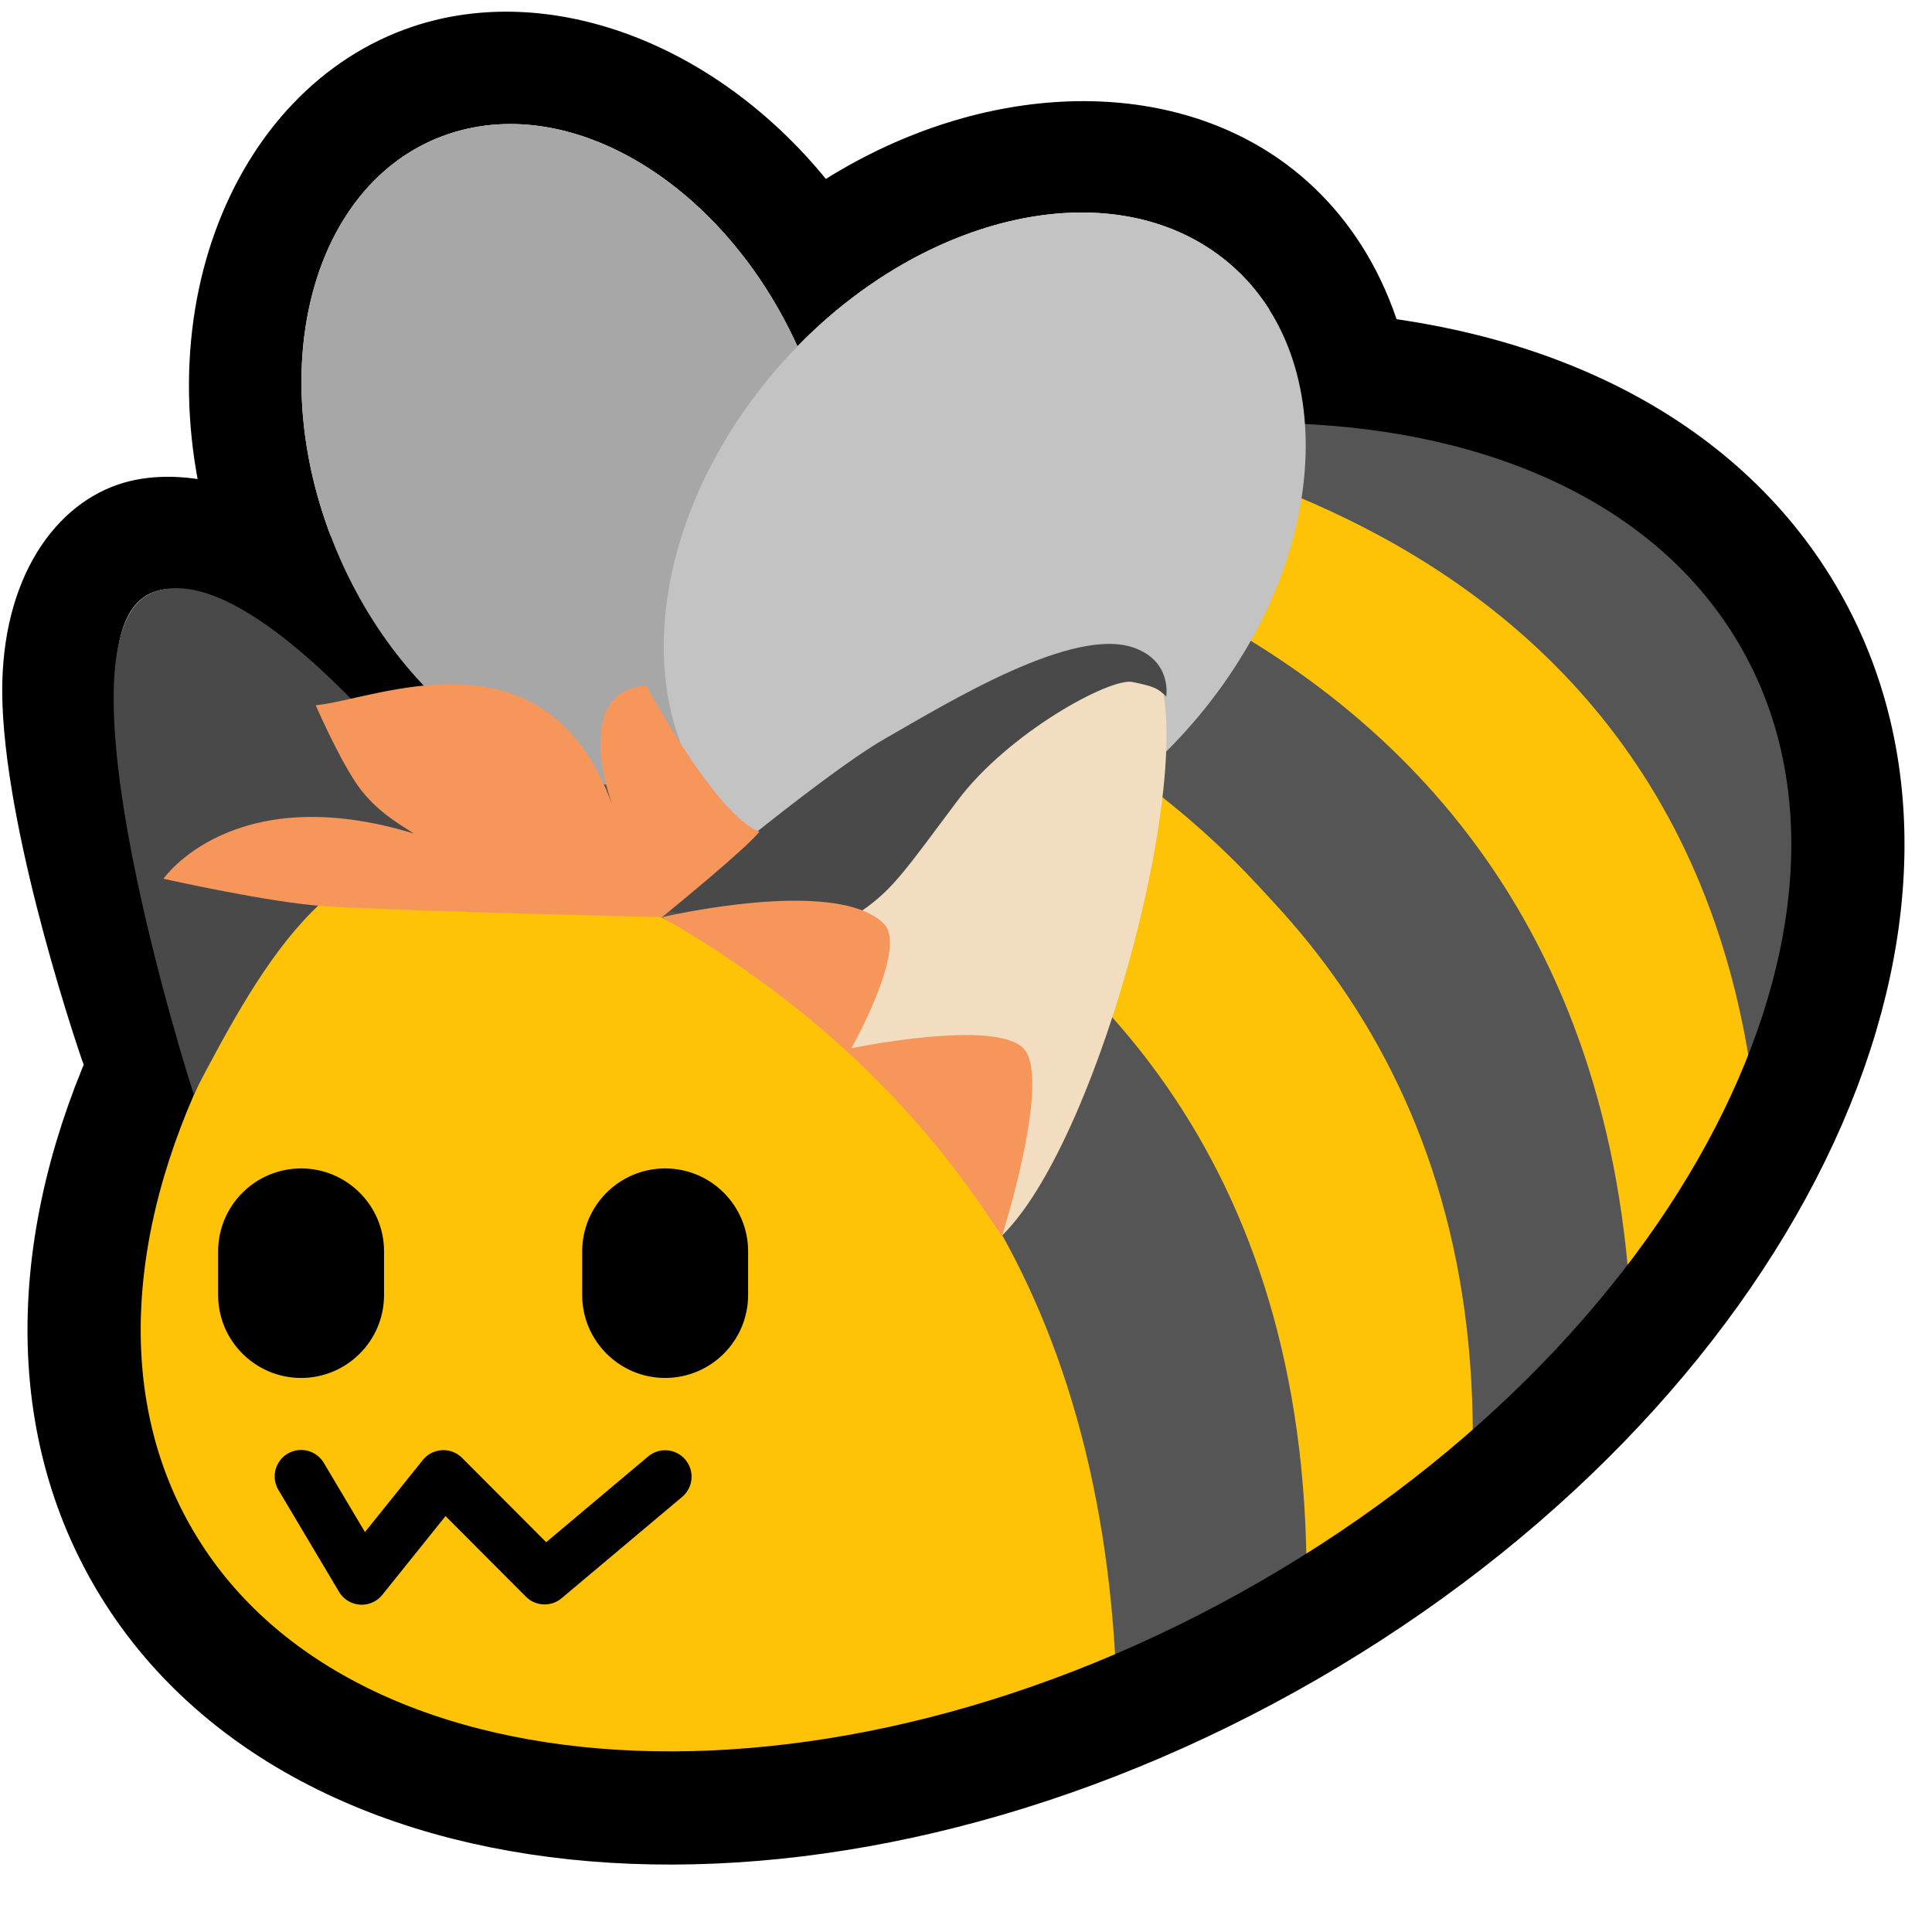 <?xml version="1.0" encoding="UTF-8" standalone="no"?>
<!DOCTYPE svg PUBLIC "-//W3C//DTD SVG 1.1//EN" "http://www.w3.org/Graphics/SVG/1.1/DTD/svg11.dtd">
<svg width="100%" height="100%" viewBox="0 0 256 256" version="1.1" xmlns="http://www.w3.org/2000/svg" xmlns:xlink="http://www.w3.org/1999/xlink" xml:space="preserve" xmlns:serif="http://www.serif.com/" style="fill-rule:evenodd;clip-rule:evenodd;stroke-linecap:round;stroke-linejoin:round;stroke-miterlimit:1.5;">
    <rect id="blobbee_fox_ears" x="-0" y="-0" width="256" height="256" style="fill:none;"/>
    <path id="Wings-outline" serif:id="Wings outline" d="M85.911,118.96C64.22,119.951 40.081,103.608 29.74,76.187C17.462,43.633 30.423,11.638 54.705,3.519C72.712,-2.502 94.597,5.565 109.433,23.705C130.196,10.768 154.388,9.924 170.338,21.686C192.186,37.798 194.54,74.364 171.369,103.256C148.655,131.579 112.048,138.809 90.631,123.014C88.938,121.766 87.365,120.412 85.911,118.96ZM92.141,102.617C93.99,105.847 96.453,108.67 99.534,110.942C115.64,122.82 142.585,115.171 159.667,93.871C176.749,72.572 177.541,45.636 161.435,33.758C146.642,22.849 122.705,28.412 105.665,45.894C96.041,24.687 76.012,12.211 59.461,17.745C41.949,23.6 34.92,47.416 43.775,70.894C52.629,94.372 74.036,108.68 91.548,102.824C91.747,102.758 91.945,102.689 92.141,102.617Z"/>
    <path id="Left-ear-outline" serif:id="Left ear outline" d="M10.828,140.352C10.828,140.352 1.03,112.087 0.328,93.356C-0.26,77.683 6.661,67.26 15.658,64.2C23.345,61.585 34.386,63.927 45.03,71.894C59.952,83.063 76.104,104.593 76.104,104.593C79.834,109.609 80.062,116.412 76.677,121.667C73.291,126.922 67.002,129.527 60.893,128.204C56.642,127.283 53.151,127.052 50.159,128.194C45.038,130.148 41.908,135.335 38.275,142.3C35.513,147.597 29.872,150.75 23.913,150.327C17.954,149.904 12.814,145.986 10.828,140.352ZM24.975,135.365C34.5,117.098 44.994,109.414 64.067,113.543C64.067,113.543 34.412,73.664 20.488,78.401C6.564,83.137 24.975,135.365 24.975,135.365Z"/>
    <path id="Body" d="M85.271,72.055C145.288,37.404 213.16,41.534 236.743,81.272C260.326,121.009 230.747,181.404 170.729,216.054C110.712,250.705 42.84,246.576 19.257,206.838C-4.326,167.1 25.253,106.706 85.271,72.055Z" style="fill:rgb(254,194,7);"/>
    <g id="Stripes">
        <path d="M130.484,58.678C129.182,59.714 224.237,55.348 233.164,152.161C280.7,24.744 130.957,49.08 130.484,58.678Z" style="fill:rgb(85,85,85);"/>
        <path d="M233.164,153.168C227.465,59.753 132.786,57.55 133.303,54.776L98.021,67.843C98.021,67.843 212.342,66.068 216.414,176.145L230.249,154.847" style="fill:rgb(254,194,7);"/>
        <path d="M195.162,198.811L216.216,176.145C212.218,65.928 95.621,64.01 95.622,64.051L76.931,75.077C76.758,75.108 197.515,84.817 195.162,198.811Z" style="fill:rgb(85,85,85);"/>
        <path d="M78.512,75.161L58.353,90.89C58.353,90.89 174.247,102.428 173.015,214.93L194.78,200.34C202.854,88.75 77.286,76.105 75.505,77.508" style="fill:rgb(254,194,7);"/>
        <path d="M54.023,93.034L38.908,109.103C38.908,109.103 145.595,110.065 148.028,226.085L173.015,214.93C177.278,98.938 57.487,94.267 54.023,93.034Z" style="fill:rgb(85,85,85);"/>
    </g>
    <path id="Body-outline" serif:id="Body outline" d="M85.271,72.055C145.288,37.404 213.16,41.534 236.743,81.272C260.326,121.009 230.747,181.404 170.729,216.054C110.712,250.705 42.84,246.576 19.257,206.838C-4.326,167.1 25.253,106.706 85.271,72.055Z" style="fill:none;stroke:black;stroke-width:15px;"/>
    <g id="Wings">
        <path id="Back-wing" serif:id="Back wing" d="M59.461,17.745C76.973,11.89 98.38,26.197 107.234,49.675C116.089,73.154 109.06,96.969 91.548,102.824C74.036,108.68 52.629,94.372 43.775,70.894C34.92,47.416 41.949,23.6 59.461,17.745Z" style="fill:rgb(167,167,167);"/>
        <path id="Front-wing" serif:id="Front wing" d="M161.435,33.758C177.541,45.636 176.749,72.572 159.667,93.871C142.585,115.171 115.64,122.82 99.534,110.942C83.427,99.064 84.219,72.128 101.301,50.829C118.383,29.529 145.328,21.88 161.435,33.758Z" style="fill:rgb(195,195,195);"/>
    </g>
    <g id="Face">
        <path id="Mouth" d="M39.896,195.627L47.929,209.133L58.753,195.651L72.162,209.096L88.135,195.667" style="fill:none;stroke:black;stroke-width:7px;"/>
        <path id="Right-eye" serif:id="Right eye" d="M99.128,165.816L99.128,171.592C99.128,177.659 94.202,182.585 88.135,182.585C82.068,182.585 77.142,177.659 77.142,171.592L77.142,165.816C77.142,159.749 82.068,154.823 88.135,154.823C94.202,154.823 99.128,159.749 99.128,165.816Z"/>
        <path id="Left-eye" serif:id="Left eye" d="M50.889,165.816L50.889,171.592C50.889,177.659 45.963,182.585 39.896,182.585C33.828,182.585 28.903,177.659 28.903,171.592L28.903,165.816C28.903,159.749 33.828,154.823 39.896,154.823C45.963,154.823 50.889,159.749 50.889,165.816Z"/>
    </g>
    <g id="Right-ear" serif:id="Right ear">
        <path id="Inner" d="M90.137,121.538C90.137,121.538 110.022,104.69 118.572,99.551C127.331,94.286 145.924,84.401 150.92,86.29C161.504,90.291 147.11,149.724 132.732,163.762C124.513,150.606 116.276,138.825 90.137,121.538Z" style="fill:rgb(242,221,193);"/>
        <path id="Outer" d="M87.71,120.526C87.71,120.526 108.55,102.875 117.205,97.915C125.86,92.955 142.262,82.9 150.33,85.856C155.345,87.693 154.528,92.293 154.528,92.293C153.437,91.216 152.977,90.968 150.047,90.367C147.118,89.766 133.635,97.058 126.852,106.12C120.069,115.182 118.319,117.845 114.241,120.652C110.162,123.458 110.138,125.64 87.71,120.526Z" style="fill:rgb(73,73,73);"/>
        <path id="Fluff" d="M87.71,121.538C87.71,121.538 110.822,116.075 117.121,122.41C120.324,125.632 112.806,138.902 112.806,138.902C112.806,138.902 131.969,134.91 135.664,138.973C139.359,143.035 132.754,163.837 132.754,163.837C121.166,145.725 106.357,132.283 87.71,121.538Z" style="fill:rgb(247,150,91);"/>
    </g>
    <path id="Left-ear" serif:id="Left ear" d="M25.662,144.983C25.662,144.983 5.765,83.561 20.488,78.401C35.433,73.163 64.067,113.543 64.067,113.543C44.994,109.414 35.187,126.716 25.662,144.983Z" style="fill:rgb(73,73,73);"/>
    <path id="Fox-hair" serif:id="Fox hair" d="M43.02,120.076C35.834,119.629 21.659,116.44 21.659,116.44C21.659,116.44 30.87,103.115 54.844,110.453C52.691,109.037 49.461,107.283 46.989,103.47C44.517,99.656 41.84,93.454 41.84,93.454C49.853,92.702 72.368,82.41 81.169,106.773C78.182,98.082 79.159,91.151 85.648,90.884C85.648,90.884 94.903,108.131 100.628,110.187C99.039,112.345 87.71,121.538 87.71,121.538C87.71,121.538 54.291,120.776 43.02,120.076Z" style="fill:rgb(247,150,91);"/>
</svg>
